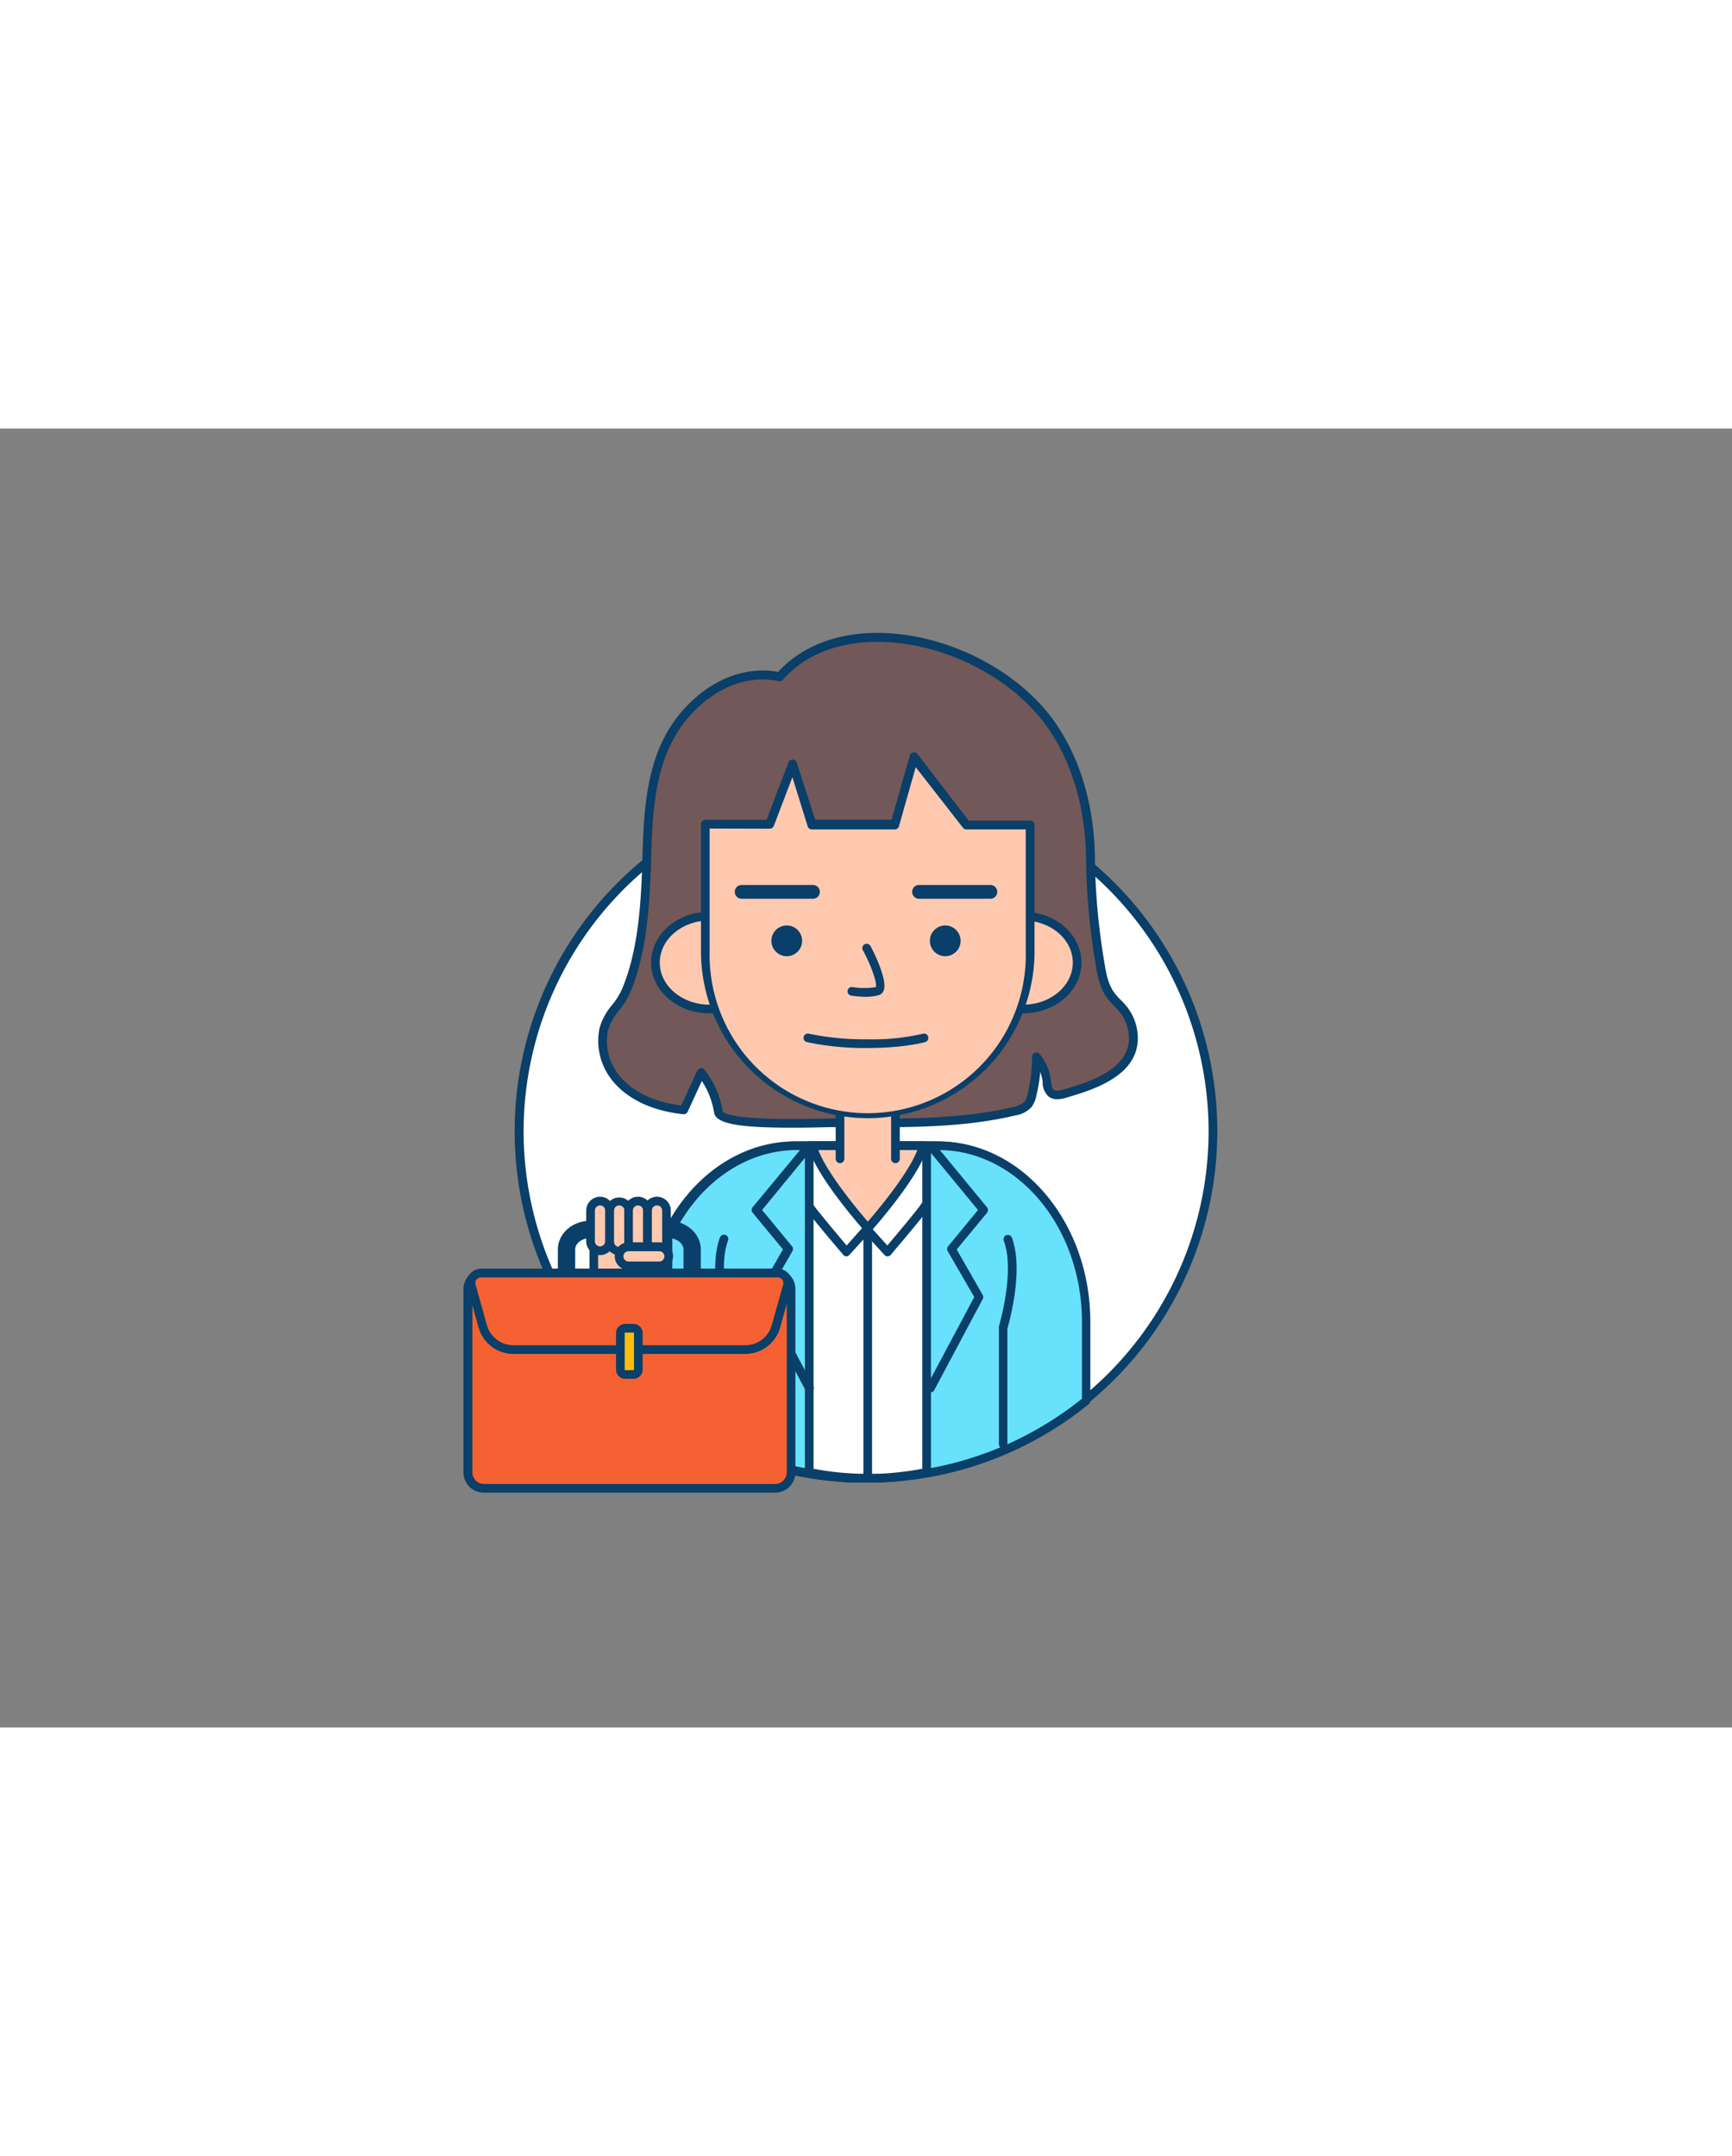 <svg xmlns="http://www.w3.org/2000/svg" viewBox="0 0 400 300" data-imageid="online-report-6d" imageName="Businesswoman" class="illustrations_image" style="width: 241px;"><rect x="0" y="0" width="400" height="300" fill="#808080" stroke="none"/><g id="_273_businesswoman_outline" data-name="#273_businesswoman_outline"><path d="M280.13,162.29a79.83,79.83,0,0,1-20.27,53.28,80.6,80.6,0,0,1-25.2,19q-2.83,1.37-5.78,2.5A77.21,77.21,0,0,1,218,240.39c-1.08.26-2.16.48-3.26.67q-3.39.65-6.89,1c-2,.21-4.1.32-6.19.36-.56,0-1.11,0-1.67,0s-1.18,0-1.76,0q-3.09-.06-6.1-.36-3.49-.33-6.89-1c-1.1-.19-2.18-.41-3.26-.67a77.21,77.21,0,0,1-10.87-3.33q-2.94-1.14-5.78-2.5a80.16,80.16,0,0,1,58.49-148.8,76.75,76.75,0,0,1,8.47,3.18,80.21,80.21,0,0,1,47.83,73.35Z" fill="#fff"/><path d="M200,243.43c-.6,0-1.2,0-1.79,0-2,0-4.11-.16-6.17-.37-2.31-.22-4.66-.55-7-1-1.17-.21-2.25-.43-3.3-.68a78.69,78.69,0,0,1-11-3.38c-2-.79-4-1.64-5.85-2.53a81.68,81.68,0,0,1-16-10.14A81.16,81.16,0,0,1,224.12,84.8,77.76,77.76,0,0,1,232.7,88a81.14,81.14,0,0,1,18.38,137.29,81.21,81.21,0,0,1-16,10.14c-1.83.89-3.8,1.74-5.85,2.53a78.69,78.69,0,0,1-11,3.38c-1.05.25-2.13.47-3.31.68-2.31.43-4.66.76-7,1-2,.21-4.08.33-6.26.37C201.13,243.42,200.57,243.43,200,243.43Zm0-160.27a79.16,79.16,0,0,0-34.22,150.5c1.79.86,3.71,1.69,5.7,2.47a76.56,76.56,0,0,0,10.73,3.29c1,.24,2.07.46,3.21.66,2.27.42,4.56.75,6.82,1,2,.21,4,.33,6,.36,1.13,0,2.25,0,3.38,0,2.14,0,4.19-.16,6.11-.36,2.27-.21,4.56-.54,6.82-1,1.15-.2,2.2-.42,3.21-.66a75.75,75.75,0,0,0,10.73-3.29c2-.78,3.92-1.61,5.71-2.47a79.15,79.15,0,0,0-2.33-143.8,76.57,76.57,0,0,0-8.36-3.15A79.5,79.5,0,0,0,200,83.16Z" fill="#093f68"/><path d="M180,57.34s-10.88-3.19-21.19,8c-9.65,10.43-9.13,25.41-9.62,37.85-.34,8.66-1.26,19-4.8,27-1.4,3.18-4.25,5.1-5,8.65A13.56,13.56,0,0,0,142,149.75c3.69,4.72,9.86,7,15.89,7.62l4-8.67a19.81,19.81,0,0,1,4,9.15c.58,3.67,24.76,2.44,27.84,2.45,13.23.06,27.48.41,40.4-2.64a5.74,5.74,0,0,0,3.22-1.57,5.35,5.35,0,0,0,.95-2.26,37.85,37.85,0,0,0,1-8.75,11.34,11.34,0,0,1,2.38,5.49c.14,1.05.21,2.26,1.06,2.9s2.16.39,3.23.07c6.12-1.82,15.12-4.65,15.72-12a10.75,10.75,0,0,0-2.56-7.73c-.82-1-1.81-1.79-2.57-2.8-1.7-2.23-2.18-5.1-2.61-7.85a157.75,157.75,0,0,1-2.14-23.56c-.06-10.47-2.48-21-8.3-30C230.42,49.27,195.25,40,180,57.34Z" fill="#725858"/><path d="M182.77,161.48c-12.46,0-17.46-1-17.85-3.48a18.69,18.69,0,0,0-2.83-7.32l-3.27,7.1a1,1,0,0,1-1,.58c-4.18-.41-11.89-2-16.58-8a14.57,14.57,0,0,1-2.81-11.74,13.63,13.63,0,0,1,2.93-5.48,16.72,16.72,0,0,0,2.15-3.37c3.58-8.13,4.4-18.51,4.72-26.66.05-1.17.08-2.37.12-3.58.36-11.81.78-25.19,9.76-34.91,9.31-10.08,19-8.93,21.58-8.4,6-6.53,15.26-9.69,26.15-8.9,15.39,1.11,30.89,9.82,38.57,21.66,5.47,8.44,8.39,19,8.46,30.57A154.19,154.19,0,0,0,255,123c.39,2.49.84,5.32,2.42,7.4a14.56,14.56,0,0,0,1.36,1.52c.4.4.8.81,1.17,1.25a11.74,11.74,0,0,1,2.8,8.45c-.67,8.21-10.54,11.15-16.43,12.91-.89.26-2.74.81-4.12-.23a4.44,4.44,0,0,1-1.41-3.24l0-.32a10.44,10.44,0,0,0-.55-2.15,36.25,36.25,0,0,1-.9,5.5,6.12,6.12,0,0,1-1.16,2.67,6.51,6.51,0,0,1-3.75,1.9c-12,2.84-24.92,2.76-37.42,2.69l-3.21,0-2.32,0C188.21,161.44,185.33,161.48,182.77,161.48ZM161.9,147.7a1,1,0,0,1,.78.38,20.72,20.72,0,0,1,4.22,9.61c.34.67,3.44,2.22,24.47,1.66l2.39,0,3.21,0c12.38.07,25.19.14,36.95-2.63a5,5,0,0,0,2.68-1.24,4.46,4.46,0,0,0,.75-1.85,37,37,0,0,0,1-8.52,1,1,0,0,1,1.77-.62,12.17,12.17,0,0,1,2.6,6l0,.34c.11.81.21,1.58.64,1.91s1.46.16,2.34-.1c5.4-1.61,14.44-4.3,15-11.15a9.68,9.68,0,0,0-2.33-7c-.33-.4-.7-.77-1.07-1.14a18.2,18.2,0,0,1-1.53-1.71c-1.88-2.48-2.39-5.71-2.8-8.3a156.67,156.67,0,0,1-2.15-23.71c-.06-11.18-2.88-21.38-8.14-29.49-7.35-11.35-22.23-19.69-37-20.76-10.51-.75-19.35,2.32-24.91,8.68a1,1,0,0,1-1,.3c-.45-.13-10.46-2.84-20.18,7.68-8.48,9.18-8.88,22.16-9.23,33.62,0,1.22-.07,2.42-.12,3.6-.32,8.32-1.17,19-4.88,27.39a18.18,18.18,0,0,1-2.4,3.76,12.1,12.1,0,0,0-2.57,4.7,12.51,12.51,0,0,0,2.44,10.08c4,5.11,10.52,6.68,14.49,7.16l3.69-8a1,1,0,0,1,.79-.57Z" fill="#093f68"/><path d="M250.45,206.34v18.21a80.19,80.19,0,0,1-15.79,10q-2.83,1.37-5.78,2.5A77.21,77.21,0,0,1,218,240.39c-1.08.26-2.16.48-3.26.67q-3.39.65-6.89,1c-2,.21-4.1.32-6.19.36-.56,0-1.11,0-1.67,0s-1.18,0-1.76,0q-3.09-.06-6.1-.36-3.49-.33-6.89-1c-1.1-.19-2.18-.41-3.26-.67a77.21,77.21,0,0,1-10.87-3.33q-2.94-1.14-5.78-2.5a80.19,80.19,0,0,1-15.79-10V206.34c0-22.47,15.28-40.7,34.14-40.7h32.62C235.17,165.64,250.45,183.87,250.45,206.34Z" fill="#68e1fd" class="target-color"/><path d="M200,243.43c-.6,0-1.2,0-1.79,0-2,0-4.11-.16-6.17-.37-2.31-.22-4.66-.55-7-1-1.17-.21-2.25-.43-3.3-.68a78.69,78.69,0,0,1-11-3.38c-2-.79-4-1.64-5.85-2.53a81.68,81.68,0,0,1-16-10.14,1,1,0,0,1-.37-.77V206.34c0-23,15.76-41.7,35.14-41.7h32.62c19.38,0,35.14,18.71,35.14,41.7v18.21a1,1,0,0,1-.37.77,81.21,81.21,0,0,1-16,10.14c-1.83.89-3.8,1.74-5.85,2.53a78.69,78.69,0,0,1-11,3.38c-1.05.25-2.13.47-3.31.68-2.31.43-4.66.76-7,1-2,.21-4.08.33-6.26.37C201.13,243.42,200.57,243.43,200,243.43Zm-49.45-19.36a79.34,79.34,0,0,0,15.23,9.59c1.79.86,3.71,1.69,5.7,2.47a76.56,76.56,0,0,0,10.73,3.29c1,.24,2.07.46,3.21.66,2.27.42,4.56.75,6.82,1,2,.21,4,.33,6,.36,1.13,0,2.25,0,3.38,0,2.14,0,4.19-.16,6.11-.36,2.27-.21,4.56-.54,6.82-1,1.15-.2,2.2-.42,3.21-.66a75.75,75.75,0,0,0,10.73-3.29c2-.78,3.92-1.61,5.71-2.47a79.65,79.65,0,0,0,15.23-9.59V206.34c0-21.89-14.87-39.7-33.14-39.7H183.69c-18.27,0-33.14,17.81-33.14,39.7Zm99.9.48h0Z" fill="#093f68"/><path d="M250.85,206.34v18.21a80.19,80.19,0,0,1-15.79,10q-2.84,1.37-5.78,2.5a77.21,77.21,0,0,1-10.87,3.33c-1.08.26-2.16.48-3.26.67q-3.39.65-6.89,1c-2,.21-4.1.32-6.19.36-.56,0-1.11,0-1.67,0s-1.18,0-1.76,0q-3.09-.06-6.1-.36-3.49-.33-6.89-1c-1.1-.19-2.19-.41-3.26-.67a77.21,77.21,0,0,1-10.87-3.33q-2.94-1.14-5.78-2.5a80.19,80.19,0,0,1-15.79-10V206.34c0-22.47,15.28-40.7,34.14-40.7h32.62C235.57,165.64,250.85,183.87,250.85,206.34Z" fill="#68e1fd" class="target-color"/><path d="M200.4,243.43c-.6,0-1.2,0-1.79,0-2.07,0-4.15-.16-6.17-.36-2.32-.22-4.67-.56-7-1-1.15-.2-2.27-.43-3.31-.68a78.22,78.22,0,0,1-11-3.37c-2-.78-4-1.64-5.85-2.53a80.88,80.88,0,0,1-16-10.13,1,1,0,0,1-.37-.78V206.34c0-23,15.76-41.7,35.14-41.7h32.62c19.38,0,35.14,18.71,35.14,41.7v18.21a1,1,0,0,1-.37.78,80.88,80.88,0,0,1-16,10.13c-1.85.89-3.82,1.75-5.85,2.53a79,79,0,0,1-11,3.38c-1.07.25-2.16.48-3.31.68-2.29.43-4.64.77-7,1-1.95.2-4,.32-6.26.36C201.53,243.42,201,243.43,200.4,243.43ZM151,224.07a79.27,79.27,0,0,0,15.22,9.59c1.81.87,3.73,1.7,5.71,2.47a78.56,78.56,0,0,0,10.73,3.29c1,.24,2.08.46,3.21.65,2.26.44,4.55.76,6.81,1,2,.2,4,.32,6,.36,1.13,0,2.25,0,3.37,0,2.22,0,4.22-.16,6.13-.35,2.27-.22,4.56-.54,6.8-1,1.13-.2,2.18-.41,3.22-.66a78.26,78.26,0,0,0,10.74-3.29c2-.77,3.9-1.6,5.71-2.47a79.27,79.27,0,0,0,15.22-9.59V206.34c0-21.89-14.87-39.7-33.14-39.7H184.09c-18.27,0-33.14,17.81-33.14,39.7Zm99.9.48h0Z" fill="#093f68"/><path d="M168.31,235.56a1,1,0,0,1-1-1V207.84c-.45-1.53-3.82-13.5-1.05-21a1,1,0,1,1,1.88.7c-2.67,7.18,1.09,19.69,1.13,19.82a1.35,1.35,0,0,1,0,.29v26.86A1,1,0,0,1,168.31,235.56Z" fill="#093f68"/><path d="M231.69,235.56a1,1,0,0,1-1-1V207.7a1.35,1.35,0,0,1,0-.29c0-.13,3.8-12.65,1.13-19.82a1,1,0,0,1,1.88-.7c2.77,7.45-.6,19.42-1.05,21v26.72A1,1,0,0,1,231.69,235.56Z" fill="#093f68"/><path d="M214,165.64v75.42a63.15,63.15,0,0,1-6.33,1c-1.88.21-3.77.32-5.69.36-.52,0-1,0-1.54,0l-1.62,0c-1.89,0-3.75-.16-5.6-.36a62.71,62.71,0,0,1-6.33-1V165.64Z" fill="#fff"/><path d="M200.44,243.43c-.55,0-1.11,0-1.65,0-1.9,0-3.82-.16-5.68-.37a64.47,64.47,0,0,1-6.43-1,1,1,0,0,1-.79-1V165.64a1,1,0,0,1,1-1H214a1,1,0,0,1,1,1v75.42a1,1,0,0,1-.8,1,64.47,64.47,0,0,1-6.43,1c-1.81.21-3.7.33-5.77.37Q201.24,243.43,200.44,243.43Zm-12.55-3.19c1.8.35,3.62.62,5.43.81s3.67.31,5.53.35c1,0,2.06,0,3.09,0,2,0,3.86-.16,5.61-.35s3.65-.46,5.45-.81v-73.6H187.89Z" fill="#093f68"/><path d="M186.89,222.59a1,1,0,0,1-.89-.53l-11.18-21a1,1,0,0,1,0-1l6-10.48-7-8.47a1,1,0,0,1,0-1.27L186.11,165a1,1,0,0,1,1.55,1.28L176,180.48l6.9,8.37A1,1,0,0,1,183,190l-6.1,10.59,10.92,20.54a1,1,0,0,1-.88,1.47Z" fill="#093f68"/><path d="M214.94,222.59a1,1,0,0,1-.47-.12,1,1,0,0,1-.41-1.35L225,200.58,218.88,190a1,1,0,0,1,.09-1.14l6.9-8.37-11.7-14.2a1,1,0,0,1,1.55-1.28l12.22,14.85a1,1,0,0,1,0,1.27l-7,8.47,6,10.48a1,1,0,0,1,0,1l-11.18,21A1,1,0,0,1,214.94,222.59Z" fill="#093f68"/><path d="M213.21,165.64c-1.38,6.28-12.77,19.06-12.77,19.06s-11.38-12.78-12.76-19.06Z" fill="#ffc9b0"/><path d="M200.44,185.7a1,1,0,0,1-.74-.33c-.48-.53-11.58-13.05-13-19.52a1,1,0,0,1,.2-.84,1,1,0,0,1,.78-.37h25.53a1,1,0,0,1,.78.37,1,1,0,0,1,.19.84c-1.42,6.47-12.52,19-13,19.52A1,1,0,0,1,200.44,185.7ZM189,166.64c1.94,5.26,9.08,13.82,11.42,16.54,2.34-2.72,9.49-11.28,11.43-16.54Z" fill="#093f68"/><polyline points="194 168.66 194 156.6 206.8 156.6 206.8 168.66" fill="#ffc9b0"/><path d="M206.8,169.66a1,1,0,0,1-1-1V157.6H195v11.06a1,1,0,0,1-2,0V156.6a1,1,0,0,1,1-1h12.8a1,1,0,0,1,1,1v12.06A1,1,0,0,1,206.8,169.66Z" fill="#093f68"/><ellipse cx="163.81" cy="123.34" rx="12.44" ry="10.72" fill="#ffc9b0"/><path d="M163.81,135.06c-7.41,0-13.44-5.26-13.44-11.72s6-11.72,13.44-11.72,13.44,5.26,13.44,11.72S171.22,135.06,163.81,135.06Zm0-21.44c-6.3,0-11.44,4.36-11.44,9.72s5.14,9.72,11.44,9.72,11.44-4.36,11.44-9.72S170.12,113.62,163.81,113.62Z" fill="#093f68"/><ellipse cx="236.32" cy="123.34" rx="12.44" ry="10.72" fill="#ffc9b0"/><path d="M236.33,135.06c-7.41,0-13.44-5.26-13.44-11.72s6-11.72,13.44-11.72,13.43,5.26,13.43,11.72S243.73,135.06,236.33,135.06Zm0-21.44c-6.31,0-11.44,4.36-11.44,9.72s5.13,9.72,11.44,9.72,11.43-4.36,11.43-9.72S242.63,113.62,236.33,113.62Z" fill="#093f68"/><path d="M223.21,91.55,211.08,76s-2.73,9.6-4.41,15.55l-19.13,0L183,77.52l-5.3,13.9-14.84,0v29.39a37.51,37.51,0,0,0,37.51,37.52h0a37.51,37.51,0,0,0,37.51-37.52V91.59Z" fill="#ffc9b0"/><path d="M200.4,159.28a38.56,38.56,0,0,1-38.51-38.52V91.37a1,1,0,0,1,.29-.7,1,1,0,0,1,.71-.3h0l14.15,0,5.06-13.26a1,1,0,0,1,1.88,0l4.29,13.24,17.65,0c1.68-6,4.2-14.83,4.2-14.83a1,1,0,0,1,.77-.7,1,1,0,0,1,1,.36L223.7,90.55l14.22,0a1,1,0,0,1,1,1v29.17A38.56,38.56,0,0,1,200.4,159.28Zm-36.51-66.9v28.38a36.51,36.51,0,1,0,73,0V92.59l-13.7,0a1,1,0,0,1-.79-.38l-10.92-14-3.87,13.65a1,1,0,0,1-1,.73h0l-19.13,0a1,1,0,0,1-.95-.7L183,80.52l-4.29,11.25a1,1,0,0,1-.93.65h0Z" fill="#093f68"/><circle cx="181.7" cy="118.32" r="3.55" fill="#093f68"/><circle cx="218.3" cy="118.32" r="3.55" fill="#093f68"/><path d="M200,131.25a23.42,23.42,0,0,1-3.44-.28,1,1,0,0,1-.81-1.16,1,1,0,0,1,1.16-.81,16.86,16.86,0,0,0,5.37,0c.31-.92-1-4.82-3-8.52a1,1,0,1,1,1.77-.93c1,1.85,4,8.06,3,10.34a1.78,1.78,0,0,1-1.22,1A11.83,11.83,0,0,1,200,131.25Z" fill="#093f68"/><path d="M200.4,143.07a64,64,0,0,1-14-1.35,1,1,0,1,1,.47-1.94,64.05,64.05,0,0,0,13.52,1.29,51.9,51.9,0,0,0,12.68-1.28,1,1,0,1,1,.55,1.92C213.43,141.77,208.78,143.07,200.4,143.07Z" fill="#093f68"/><path d="M187.75,108.6H171.28a1.59,1.59,0,0,1,0-3.18h16.47a1.59,1.59,0,0,1,0,3.18Z" fill="#093f68"/><path d="M228.72,108.6H212.25a1.59,1.59,0,0,1,0-3.18h16.47a1.59,1.59,0,0,1,0,3.18Z" fill="#093f68"/><path d="M195.49,191.19h0a1,1,0,0,1-.74-.35c-8.84-10.41-8.84-10.75-8.84-11.2a1,1,0,0,1,1.93-.36c.47.76,4.15,5.21,7.69,9.4L199.7,184a1,1,0,0,1,1.48,1.34l-5,5.49A1,1,0,0,1,195.49,191.19Zm-7.6-11.55h0Z" fill="#093f68"/><path d="M205,191.19a1,1,0,0,1-.74-.33l-5-5.49a1,1,0,0,1,1.48-1.34l4.19,4.65c3.54-4.19,7.22-8.64,7.69-9.4a1,1,0,0,1,1.93.36c0,.45,0,.79-8.84,11.2a1,1,0,0,1-.74.35Z" fill="#093f68"/><path d="M200.4,243.43a1,1,0,0,1-1-1V187.24a1,1,0,0,1,2,0v55.19A1,1,0,0,1,200.4,243.43Z" fill="#093f68"/><rect x="137.14" y="186.01" width="17.12" height="17.12" fill="#ffc9b0"/><path d="M154.26,204.13H137.14a1,1,0,0,1-1-1V186a1,1,0,0,1,1-1h17.12a1,1,0,0,1,1,1v17.12A1,1,0,0,1,154.26,204.13Zm-16.12-2h15.12V187H138.14Z" fill="#093f68"/><path d="M170.11,219.63a1,1,0,0,1-1-1v-18a1,1,0,1,1,2,0v18A1,1,0,0,1,170.11,219.63Z" fill="#093f68"/><path d="M159.85,197.05a2,2,0,0,1-2-2v-5.46c0-1.41-1.58-2.61-3.45-2.61H136.28c-1.86,0-3.44,1.2-3.44,2.61v5.46a2,2,0,0,1-4,0v-5.46c0-3.64,3.34-6.61,7.44-6.61H154.4c4.11,0,7.45,3,7.45,6.61v5.46A2,2,0,0,1,159.85,197.05Z" fill="#093f68"/><rect x="108.04" y="195.05" width="74.61" height="49.71" rx="3.69" fill="#f56132"/><path d="M179,245.76H111.73a4.7,4.7,0,0,1-4.69-4.69V198.75a4.71,4.71,0,0,1,4.69-4.7H179a4.71,4.71,0,0,1,4.7,4.7v42.32A4.7,4.7,0,0,1,179,245.76Zm-67.22-49.71a2.7,2.7,0,0,0-2.69,2.7v42.32a2.7,2.7,0,0,0,2.69,2.69H179a2.7,2.7,0,0,0,2.7-2.69V198.75a2.7,2.7,0,0,0-2.7-2.7Z" fill="#093f68"/><path d="M172.14,212.72h-53.6a7.33,7.33,0,0,1-7.05-5.35L108.86,198a2.29,2.29,0,0,1,2.2-2.91h68.56a2.29,2.29,0,0,1,2.21,2.91l-2.64,9.41A7.31,7.31,0,0,1,172.14,212.72Z" fill="#f56132"/><path d="M172.14,213.72h-53.6a8.35,8.35,0,0,1-8-6.08l-2.64-9.41a3.3,3.3,0,0,1,3.17-4.18h68.56a3.29,3.29,0,0,1,3.17,4.18l-2.64,9.41A8.34,8.34,0,0,1,172.14,213.72Zm-61.08-17.67a1.29,1.29,0,0,0-1.24,1.64l2.64,9.41a6.34,6.34,0,0,0,6.08,4.62h53.6a6.34,6.34,0,0,0,6.09-4.62l2.64-9.41a1.28,1.28,0,0,0-.22-1.13,1.3,1.3,0,0,0-1-.51Z" fill="#093f68"/><rect x="143.27" y="207.79" width="4.15" height="10.68" rx="1.11" fill="#ffbc0e"/><path d="M146.3,219.47h-1.92a2.12,2.12,0,0,1-2.11-2.12V208.9a2.12,2.12,0,0,1,2.11-2.11h1.92a2.12,2.12,0,0,1,2.12,2.11v8.45A2.12,2.12,0,0,1,146.3,219.47Zm-1.92-10.68a.11.11,0,0,0-.11.11v8.45a.11.11,0,0,0,.11.12h1.92a.12.12,0,0,0,.12-.12V208.9a.11.11,0,0,0-.12-.11Z" fill="#093f68"/><rect x="136.39" y="178.42" width="4.38" height="11.47" rx="2.19" fill="#ffc9b0"/><path d="M138.58,190.9a3.2,3.2,0,0,1-3.19-3.2v-7.09a3.19,3.19,0,1,1,6.38,0v7.09A3.2,3.2,0,0,1,138.58,190.9Zm0-11.48a1.2,1.2,0,0,0-1.19,1.19v7.09a1.19,1.19,0,1,0,2.38,0v-7.09A1.19,1.19,0,0,0,138.58,179.42Z" fill="#093f68"/><rect x="140.77" y="178.42" width="4.38" height="11.47" rx="2.19" fill="#ffc9b0"/><path d="M143,190.9a3.2,3.2,0,0,1-3.19-3.2v-7.09a3.2,3.2,0,0,1,6.39,0v7.09A3.21,3.21,0,0,1,143,190.9Zm0-11.48a1.2,1.2,0,0,0-1.19,1.19v7.09a1.2,1.2,0,1,0,2.39,0v-7.09A1.2,1.2,0,0,0,143,179.42Z" fill="#093f68"/><rect x="145.16" y="178.42" width="4.38" height="11.47" rx="2.19" fill="#ffc9b0"/><path d="M147.35,190.9a3.2,3.2,0,0,1-3.19-3.2v-7.09a3.19,3.19,0,1,1,6.38,0v7.09A3.2,3.2,0,0,1,147.35,190.9Zm0-11.48a1.19,1.19,0,0,0-1.19,1.19v7.09a1.19,1.19,0,1,0,2.38,0v-7.09A1.2,1.2,0,0,0,147.35,179.42Z" fill="#093f68"/><rect x="149.54" y="178.42" width="4.38" height="11.47" rx="2.19" fill="#ffc9b0"/><path d="M151.73,190.9a3.2,3.2,0,0,1-3.19-3.2v-7.09a3.19,3.19,0,1,1,6.38,0v7.09A3.2,3.2,0,0,1,151.73,190.9Zm0-11.48a1.19,1.19,0,0,0-1.19,1.19v7.09a1.19,1.19,0,1,0,2.38,0v-7.09A1.19,1.19,0,0,0,151.73,179.42Z" fill="#093f68"/><rect x="146.51" y="185.4" width="4.38" height="11.47" rx="2.19" transform="translate(339.84 42.44) rotate(90)" fill="#ffc9b0"/><path d="M152.25,194.33h-7.09a3.19,3.19,0,1,1,0-6.38h7.09a3.19,3.19,0,0,1,0,6.38ZM145.16,190a1.19,1.19,0,1,0,0,2.38h7.09a1.19,1.19,0,0,0,0-2.38Z" fill="#093f68"/></g></svg>